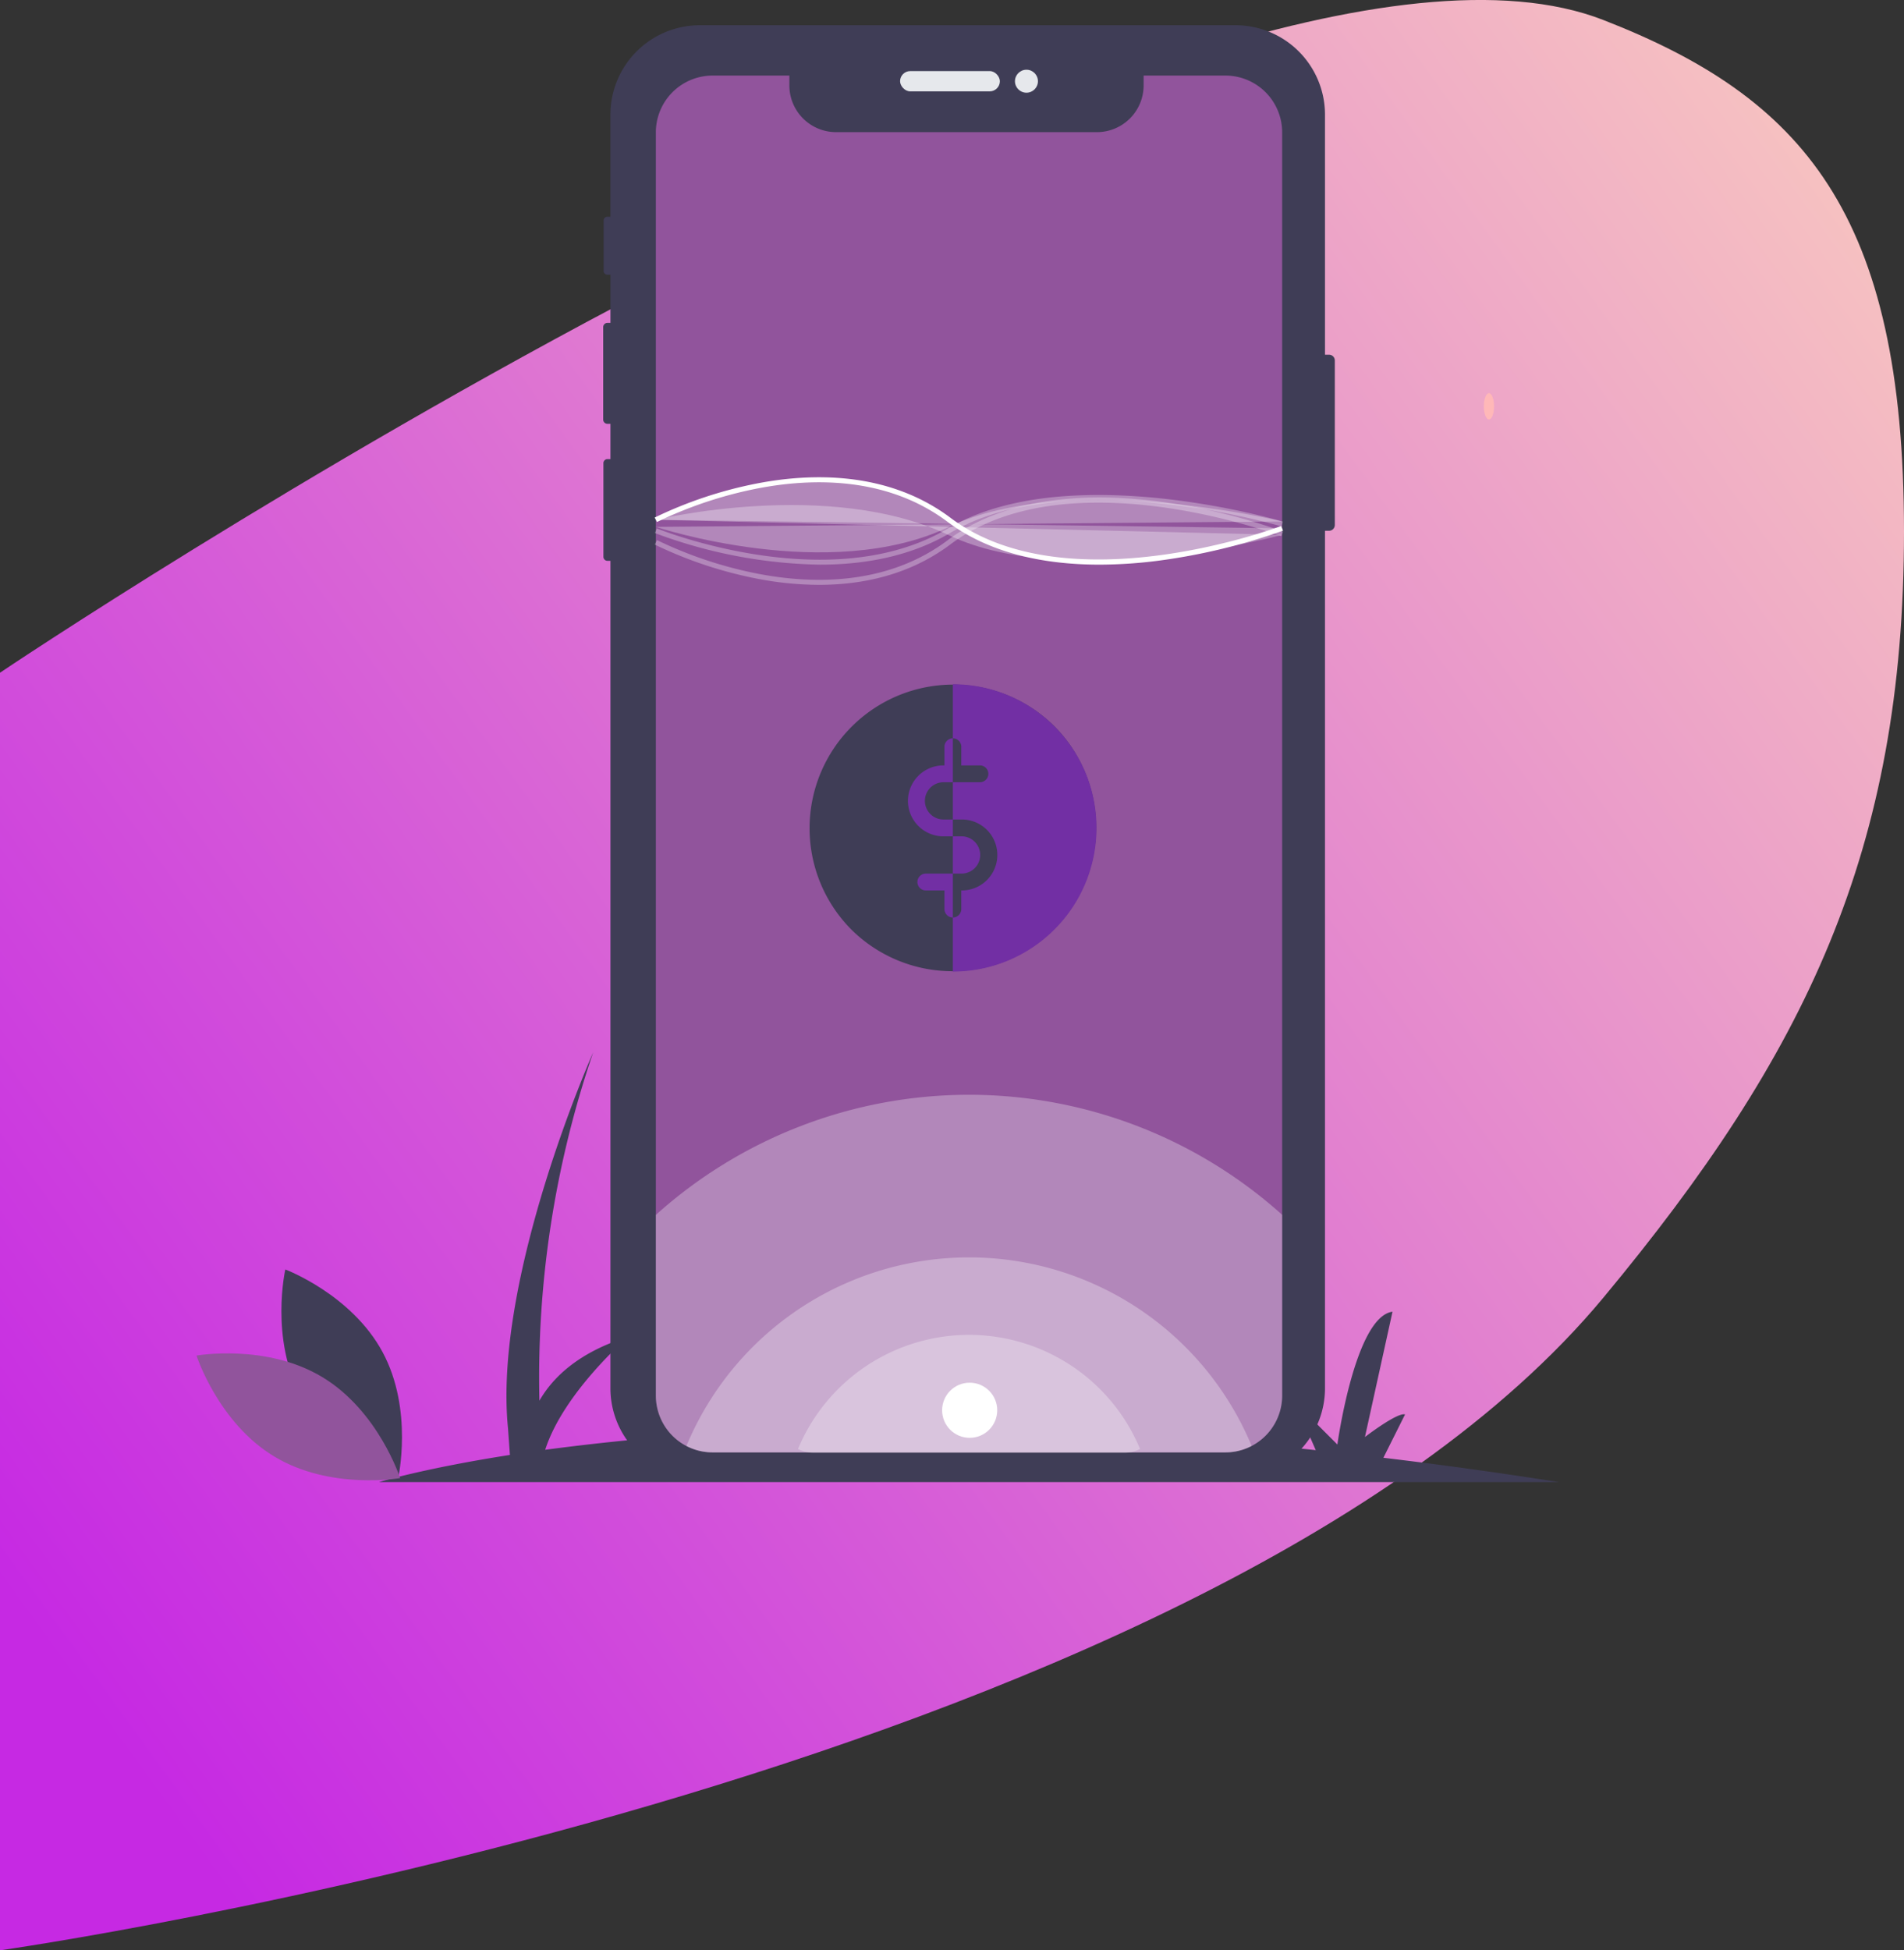 <svg xmlns="http://www.w3.org/2000/svg" xmlns:xlink="http://www.w3.org/1999/xlink" width="329.399" height="337.361" viewBox="0 0 329.399 337.361">
  <rect x="0" y="0" width="329.399" height="337.361" fill="#333333" stroke="none"/>
  <defs>
    <linearGradient id="linear-gradient" x1="0.884" y1="0.054" x2="-0.035" y2="0.776" gradientUnits="objectBoundingBox">
      <stop offset="0" stop-color="#f6c1c1"/>
      <stop offset="1" stop-color="#c629e3"/>
    </linearGradient>
  </defs>
  <g id="intro3_main" transform="translate(0 -199.639)">
    <g id="Group_136" data-name="Group 136">
      <path id="Path_39" data-name="Path 39" d="M0,0S208.043-139.922,277.391-112.9c34.4,13.4,52.008,33.229,52.008,88.479S312.342,66.033,277.391,108.1C208.043,191.578,0,221,0,221Z" transform="translate(0 316)" fill="url(#linear-gradient)"/>
      <g id="Group_10" data-name="Group 10" transform="translate(-1152 -261)">
        <g id="undraw_Mobile_application_mr4r" transform="translate(1143 465)">
          <path id="Path_41" data-name="Path 41" d="M536.425,643.519q-15.812-2.475-30.406-4.211l3.747-7.493c-1.3-.433-6.936,3.9-6.936,3.9l4.768-21.675c-6.5.867-9.537,22.975-9.537,22.975l-7.369-7.369,3.628,8.344a671.831,671.831,0,0,0-77.06-3.881l3.207-6.413c-1.3-.434-6.936,3.9-6.936,3.9l4.768-21.675c-6.5.867-9.537,22.975-9.537,22.975l-7.369-7.369,3.842,8.837a432.547,432.547,0,0,0-44.226,3.562c3.2-9.969,14.374-19.551,14.374-19.551-8.592,2.673-13.062,7.028-15.376,11.065a174.074,174.074,0,0,1,9.307-60.266s-17.34,39.014-14.739,65.024l.33,4.62c-15.085,2.353-22.655,4.7-22.655,4.7Z" transform="translate(-257.689 -391.507)" fill="#3f3d56"/>
          <path id="Path_193" data-name="Path 193" d="M0,0V0Z" transform="translate(9.395 250.846)" fill="#3f3d56"/>
          <path id="Path_45" data-name="Path 45" d="M548.317,217.309v28.472a1,1,0,0,1-.993.993h-.707v148.32a15.476,15.476,0,0,1-15.475,15.476H438.465a15.473,15.473,0,0,1-15.471-15.474V251.976h-.512a.7.7,0,0,1-.7-.7v-16.2a.7.7,0,0,1,.7-.7h.511v-6.1h-.516a.735.735,0,0,1-.733-.737V211.548a.734.734,0,0,1,.733-.733h.516v-8.332h-.525a.649.649,0,0,1-.65-.65v-8.722a.653.653,0,0,1,.65-.655h.524V174.8a15.472,15.472,0,0,1,15.471-15.471h92.677A15.476,15.476,0,0,1,546.617,174.8v41.52h.707A1,1,0,0,1,548.317,217.309Z" transform="translate(-308.389 -159.325)" fill="#3f3d56"/>
          <rect id="Rectangle_17" data-name="Rectangle 17" width="17.263" height="3.505" rx="1.753" transform="translate(164.718 7.936)" fill="#e6e8ec"/>
          <circle id="Ellipse_13" data-name="Ellipse 13" cx="1.988" cy="1.988" r="1.988" transform="translate(184.592 7.7)" fill="#e6e8ec"/>
          <path id="Path_46" data-name="Path 46" d="M551.112,189.244v218.52a9.819,9.819,0,0,1-9.819,9.814H452.579a9.791,9.791,0,0,1-4.534-1.105,9.166,9.166,0,0,1-.954-.564,9.826,9.826,0,0,1-4.331-8.145V189.244a9.818,9.818,0,0,1,9.819-9.819h13.278v1.7a8.085,8.085,0,0,0,8.085,8.085h45.118a8.085,8.085,0,0,0,8.085-8.085v-1.7h14.149A9.815,9.815,0,0,1,551.112,189.244Z" transform="translate(-320.294 -170.712)" fill="#91549c"/>
          <path id="Path_47" data-name="Path 47" d="M551.112,606.875v31.281a9.819,9.819,0,0,1-9.819,9.814H452.579a9.791,9.791,0,0,1-4.534-1.105,9.182,9.182,0,0,1-.954-.564,9.826,9.826,0,0,1-4.331-8.145V606.888a81.051,81.051,0,0,1,108.352-.013Z" transform="translate(-320.294 -401.104)" fill="#fff" opacity="0.3"/>
          <path id="Path_48" data-name="Path 48" d="M552.742,683.611a9.715,9.715,0,0,1-4.543,1.114H459.484a9.791,9.791,0,0,1-4.534-1.105,52.956,52.956,0,0,1,97.794,0Z" transform="translate(-327.199 -437.859)" fill="#fff" opacity="0.3"/>
          <path id="Path_49" data-name="Path 49" d="M558.666,701.652a5.879,5.879,0,0,1-2.749.674H502.234a5.924,5.924,0,0,1-2.744-.669,32.045,32.045,0,0,1,59.177,0Z" transform="translate(-352.432 -455.376)" fill="#fff" opacity="0.3"/>
          <path id="Path_50" data-name="Path 50" d="M519.242,354.826c-8.9,0-18.665-1.695-26.29-7.413-10.615-7.961-23.693-7.536-32.8-5.778a71.465,71.465,0,0,0-17.459,5.815l-.4-.769a72.376,72.376,0,0,1,17.673-5.893c9.281-1.8,22.627-2.225,33.5,5.931,20.374,15.28,56.856,1.556,57.222,1.416l.311.809a105.062,105.062,0,0,1-21.114,5.14A80.712,80.712,0,0,1,519.242,354.826Z" transform="translate(-320.032 -261.516)" fill="#fff"/>
          <path id="Path_51" data-name="Path 51" d="M442.75,353.339s29.911-7.245,50.719,2.675,57.655-.074,57.655-.074" transform="translate(-320.288 -267.789)" fill="#fff" opacity="0.3"/>
          <path id="Path_52" data-name="Path 52" d="M470.732,362.887a56.987,56.987,0,0,1-10.762-1.075,72.376,72.376,0,0,1-17.673-5.893l.4-.769a71.465,71.465,0,0,0,17.459,5.815c9.1,1.759,22.18,2.184,32.8-5.778,10.866-8.15,26.086-8.127,36.939-6.672A105.06,105.06,0,0,1,551,353.656l-.311.809c-.366-.14-36.847-13.865-57.222,1.416C486.34,361.23,478.145,362.887,470.732,362.887Z" transform="translate(-320.031 -266.083)" fill="#fff" opacity="0.3"/>
          <path id="Path_53" data-name="Path 53" d="M470.925,358.826a85.089,85.089,0,0,1-28.546-5.469l.33-.8c.3.122,29.949,12.094,50.329.028,20.732-12.276,57.614-1.318,57.984-1.206l-.251.83c-.366-.111-36.887-10.959-57.291,1.122C486.516,357.452,478.506,358.826,470.925,358.826Z" transform="translate(-320.078 -265.513)" fill="#fff" opacity="0.3"/>
          <path id="Path_54" data-name="Path 54" d="M442.76,353.408s29.907,9.919,50.714,0,57.637-.937,57.637-.937" transform="translate(-320.294 -266.631)" fill="#fff" opacity="0.3"/>
          <ellipse id="Ellipse_15" data-name="Ellipse 15" cx="0.885" cy="2.275" rx="0.885" ry="2.275" transform="translate(265.709 63.65)" fill="#ffb8b8"/>
          <path id="Path_68" data-name="Path 68" d="M197.487,677.719C202.875,687.71,214.309,692,214.309,692s2.7-11.91-2.688-21.9S194.8,655.817,194.8,655.817,192.1,667.727,197.487,677.719Z" transform="translate(-136.439 -440.59)" fill="#3f3d56"/>
          <path id="Path_69" data-name="Path 69" d="M182,693.4c9.727,5.852,13.473,17.476,13.473,17.476s-12.024,2.136-21.751-3.716-13.473-17.476-13.473-17.476S172.274,687.552,182,693.4Z" transform="translate(-117.25 -459.563)" fill="#91549c"/>
          <path id="Path_70" data-name="Path 70" d="M442.76,347.611s29.907-15.606,50.714,0,57.637,1.475,57.637,1.475" transform="translate(-320.294 -262.061)" fill="#fff" opacity="0.3"/>
          <circle id="Ellipse_16" data-name="Ellipse 16" cx="4.768" cy="4.768" r="4.768" transform="translate(171.989 234.813)" fill="#fff"/>
        </g>
      </g>
    </g>
    <g id="coin" transform="translate(140 318)">
      <path id="Path_196" data-name="Path 196" d="M42.421,7.278A24.85,24.85,0,0,0,7.278,42.421,24.85,24.85,0,0,0,42.421,7.278Z" transform="translate(0 0)" fill="#3f3d56"/>
      <g id="Group_36" data-name="Group 36" transform="translate(17.155 0)">
        <path id="Path_197" data-name="Path 197" d="M280.85,24.85A24.85,24.85,0,0,0,256,0V49.7a24.85,24.85,0,0,0,24.85-24.85Z" transform="translate(-248.306 0)" fill="#722fa4"/>
        <path id="Path_198" data-name="Path 198" d="M185.988,110.437h-3.119a3.223,3.223,0,1,1,0-6.445h6.238a1.456,1.456,0,1,0,0-2.912h-3.223V97.857a1.456,1.456,0,0,0-2.912,0v3.223h-.1a6.135,6.135,0,1,0,0,12.269h3.119a3.223,3.223,0,0,1,0,6.445H179.75a1.456,1.456,0,1,0,0,2.912h3.223v3.223a1.456,1.456,0,1,0,2.912,0v-3.223h.1a6.135,6.135,0,0,0,0-12.27Z" transform="translate(-176.734 -87.043)" fill="#722fa4"/>
      </g>
      <g id="Group_37" data-name="Group 37" transform="translate(24.85 9.358)">
        <path id="Path_199" data-name="Path 199" d="M260.679,103.992a1.456,1.456,0,0,0,0-2.912h-3.223V97.857A1.456,1.456,0,0,0,256,96.4v7.591Z" transform="translate(-256 -96.401)" fill="#3f3d56"/>
        <path id="Path_200" data-name="Path 200" d="M257.56,241H256v2.912h1.56a3.223,3.223,0,0,1,0,6.445H256v7.591a1.456,1.456,0,0,0,1.456-1.456V253.27h.1a6.135,6.135,0,0,0,0-12.27Z" transform="translate(-256 -226.964)" fill="#3f3d56"/>
      </g>
    </g>
  </g>
</svg>
